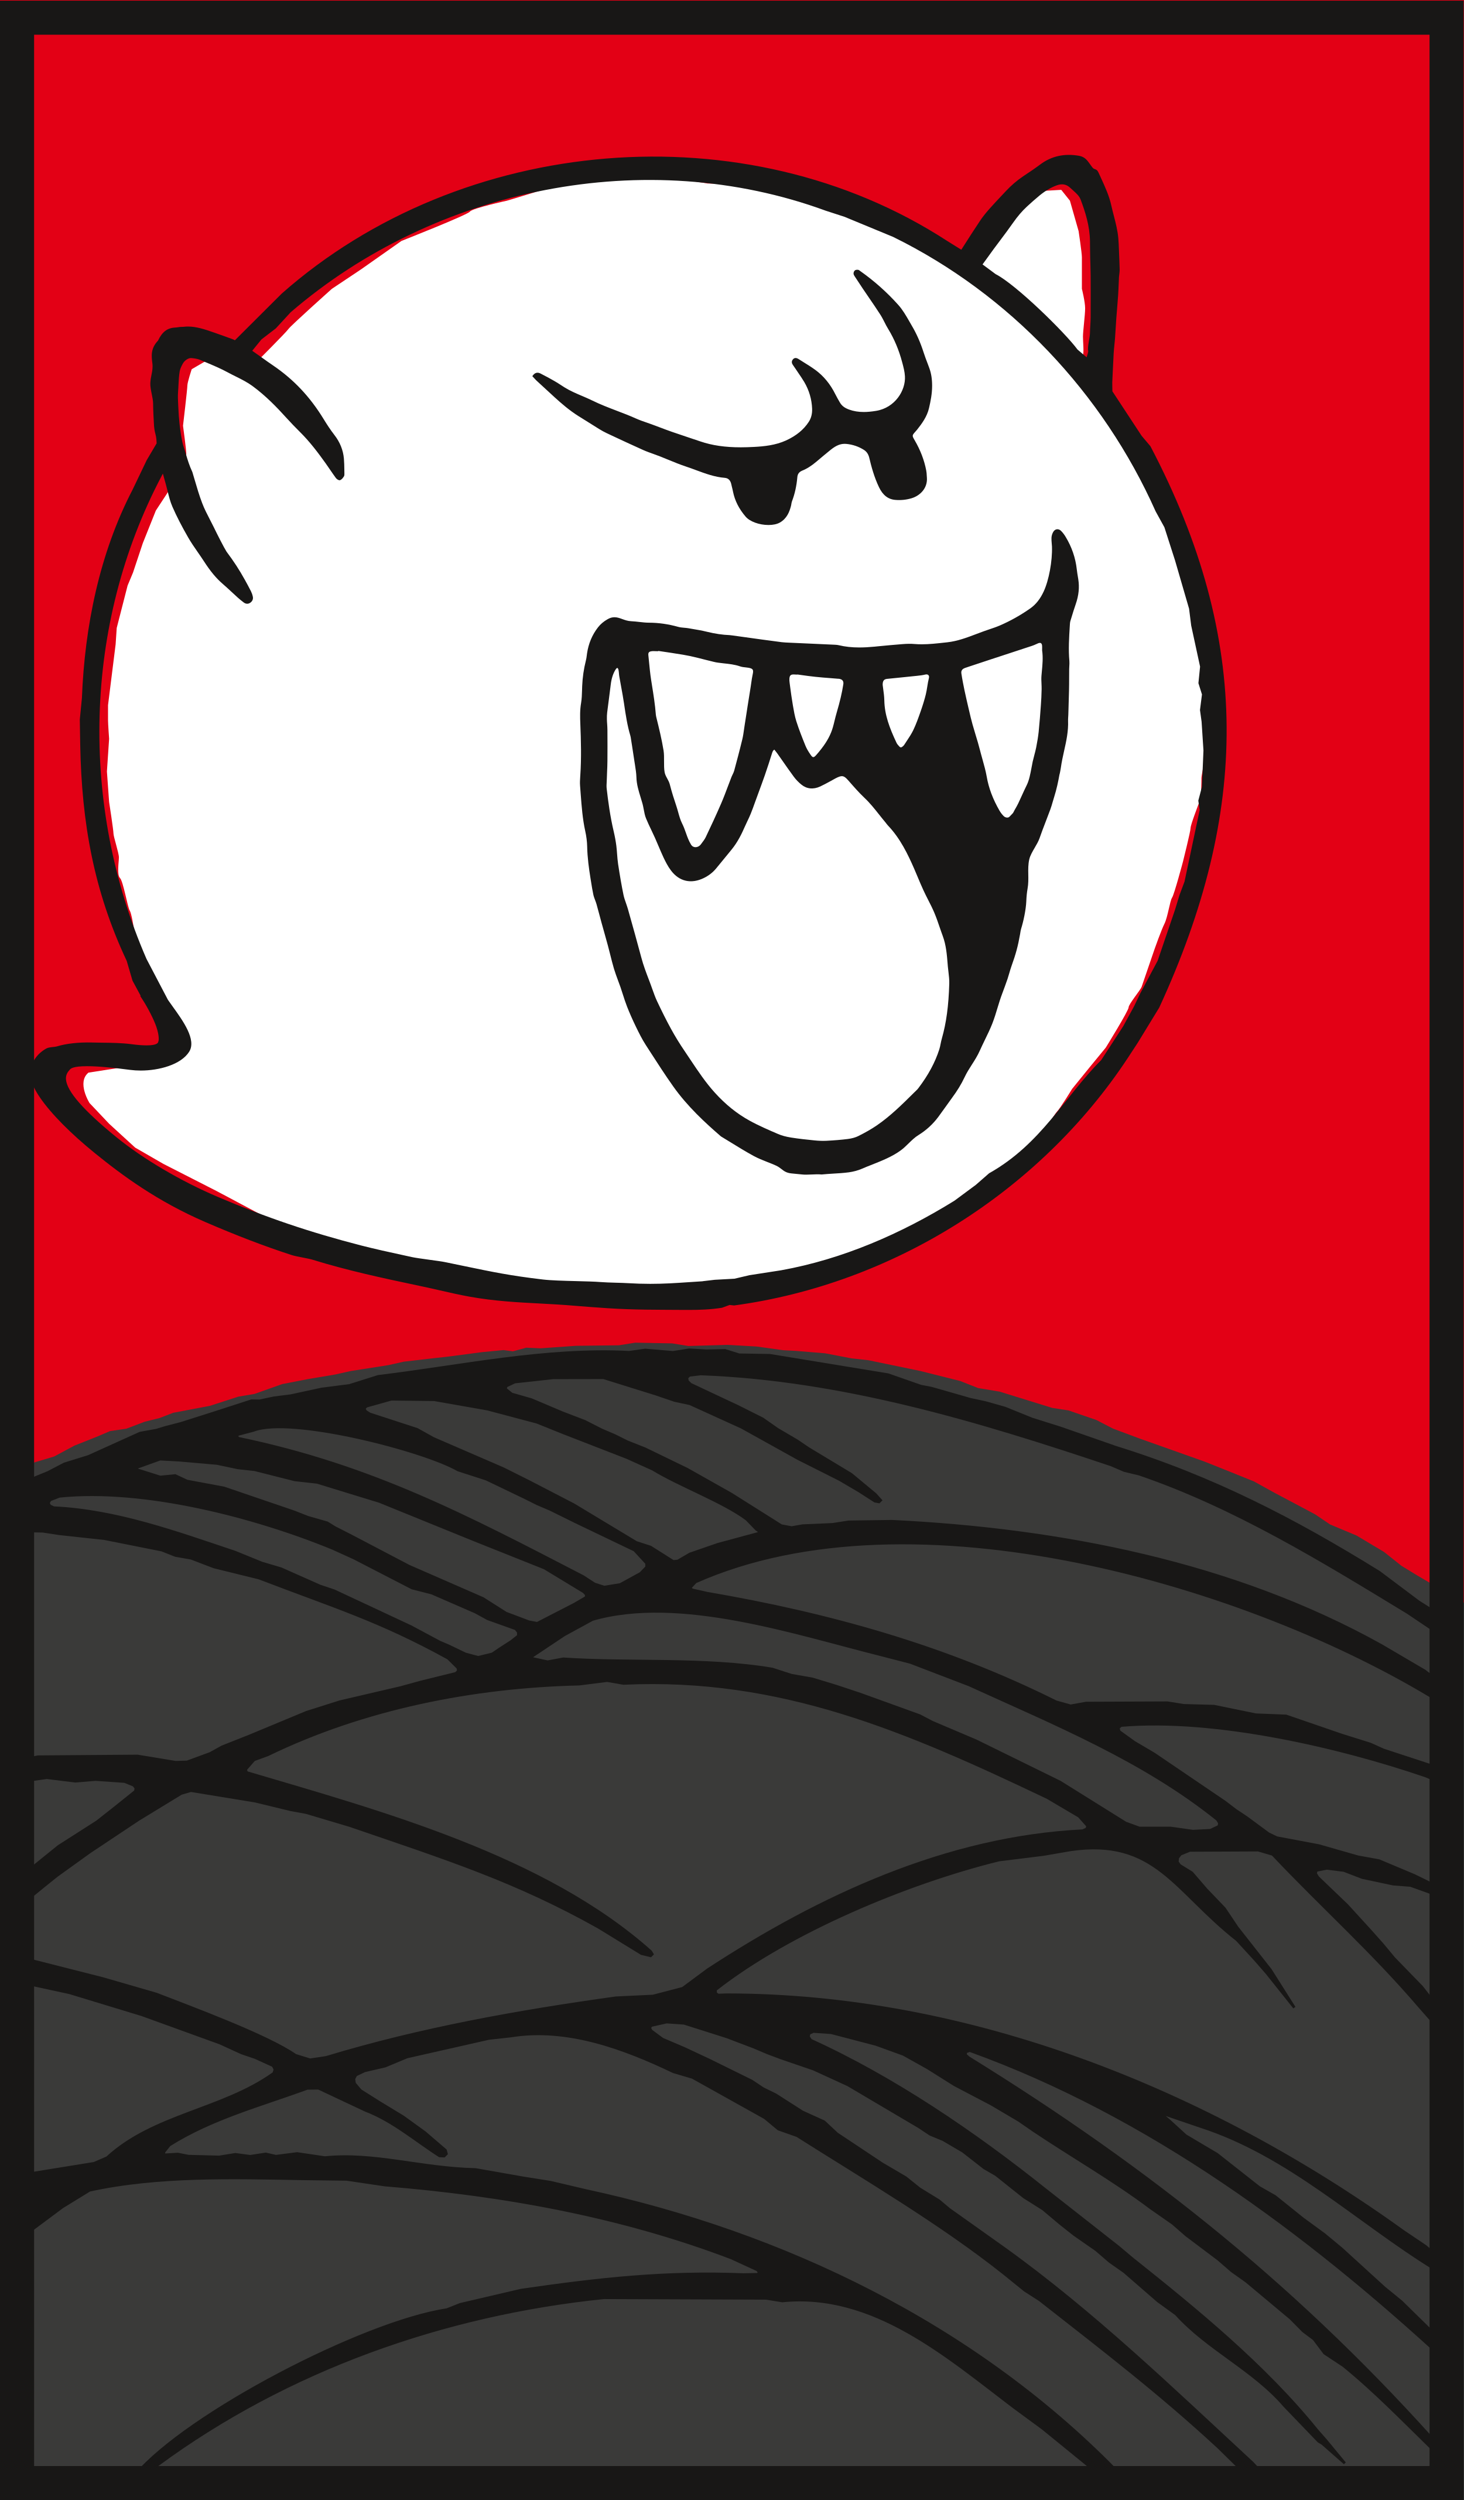 <svg xmlns="http://www.w3.org/2000/svg" width="91.865" height="156.841"><rect width="100%" height="100%" fill="#808080" stroke="none"/><path style="mix-blend-mode:multiply" d="m 37.121,171.212 h 67.294 V 287.237 H 37.121 Z" fill="#fff" transform="matrix(1.333 0 0 -1.333 -48.425 384.053)"/><g style="mix-blend-mode:multiply"><g style="mix-blend-mode:multiply"><path style="mix-blend-mode:multiply" d="m 0,0 c -0.076,-0.401 -0.143,-0.765 -0.143,-0.831 0,-0.153 -0.003,-0.87 -0.079,-1.075 -0.075,-0.205 -0.432,-1.126 -0.432,-1.278 0,-0.154 -0.359,-1.587 -0.359,-1.587 0,0 -0.409,-1.534 -0.511,-1.689 -0.103,-0.152 -0.205,-0.92 -0.359,-1.227 -0.153,-0.307 -0.46,-1.177 -0.46,-1.177 0,0 -0.563,-1.637 -0.614,-1.791 -0.051,-0.153 -0.614,-0.819 -0.614,-0.971 0,-0.155 -1.075,-1.894 -1.075,-1.894 l -0.715,-0.87 -0.871,-1.074 c 0,0 -0.562,-0.921 -0.716,-1.074 -0.047,-0.048 -0.233,-0.327 -0.466,-0.69 l -1.152,-1.152 -0.806,-0.668 -0.727,-0.452 -0.628,-0.55 -1.017,-0.752 -0.766,-0.412 -1.086,-0.682 -2.254,-0.988 -1.759,-0.6 -0.57,-0.314 -0.957,-0.222 -0.767,-0.348 -1.434,-0.102 -0.717,-0.168 -1.599,-0.163 c -7.541,-0.28 -14.478,1.035 -20.682,3.378 l -2.162,1.15 -2.507,1.279 -1.331,0.767 -1.228,1.125 -0.921,0.973 c 0,0 -0.614,0.972 -0.051,1.432 l 1.637,0.256 -0.025,0.051 c 0.405,-0.052 0.691,-0.102 0.691,-0.102 0,0 1.458,-0.102 2.276,0.742 0.354,0.364 0.017,0.717 -0.179,1.305 l -0.364,0.333 -0.28,0.604 -0.304,0.579 -0.811,1.548 -0.472,1.285 c -0.05,0.319 -0.151,0.911 -0.225,1.023 -0.102,0.154 -0.307,1.382 -0.46,1.534 -0.154,0.154 -0.051,0.768 -0.051,0.973 0,0.204 -0.256,0.972 -0.256,1.125 0,0.154 -0.205,1.484 -0.205,1.484 l -0.103,1.432 0.103,1.536 c 0,0 -0.051,0.716 -0.051,0.869 v 0.717 l 0.358,2.865 0.051,0.767 0.512,1.996 0.256,0.613 0.46,1.382 0.614,1.535 1.075,1.638 c 0,0 0.358,0.818 0.358,1.023 0,0.205 -0.154,1.33 -0.154,1.33 0,0 0.205,1.739 0.205,1.893 0,0.153 0.204,0.767 0.204,0.767 l 0.614,0.358 c 0,0 1.484,-0.05 1.638,-0.204 0.153,-0.154 0.716,0.102 0.716,0.102 0,0 1.483,1.484 1.586,1.637 0.102,0.154 2.047,1.893 2.047,1.893 l 1.381,0.921 1.893,1.331 c 0,0 3.121,1.228 3.223,1.381 0.103,0.154 1.74,0.512 1.74,0.512 0,0 0.927,0.277 1.87,0.569 l 0.333,0.064 1.503,0.265 0.854,0.03 0.746,0.137 2.059,0.015 1.321,-0.152 0.766,-0.118 0.86,-0.025 1.307,-0.167 2.789,-0.746 0.614,-0.271 0.888,-0.289 2.295,-0.948 1.335,-0.727 2.098,-1.325 c 0.804,1.613 1.223,2.359 2.512,3.33 l 1.074,0.818 0.87,0.051 0.409,-0.511 0.409,-1.433 c 0,0 0.154,-1.023 0.154,-1.228 v -1.484 c 0,0 0.153,-0.613 0.153,-0.92 0,-0.307 -0.102,-1.075 -0.102,-1.33 0,-0.257 0.051,-0.717 0,-0.87 -0.051,-0.154 0,-0.614 0,-0.614 0,0 0.559,-0.39 1.002,-0.656 -0.04,-0.592 -0.079,-1.135 -0.11,-1.587 l 0.378,-0.488 1.223,-2.019 0.574,-0.899 0.186,-0.697 0.226,-0.363 0.419,-0.762 0.5,-1.561 L -1.121,8.743 -0.659,7.142 -0.56,6.355 -0.138,4.41 -0.216,3.635 -0.049,3.104 -0.143,2.362 -0.07,1.822 0.019,0.457 Z m 16.814,-6.774 v 14.44 14.442 l 0.008,14.745 -0.156,0.432 -0.159,0.432 0.021,2.378 -0.09,0.205 -0.205,0.089 -2.368,-0.01 h -14.44 -14.441 -14.44 -14.44 l -14.74,0.005 -0.791,-0.093 -1.395,-0.078 -0.143,-0.153 -0.044,-0.25 0.02,-14.166 -0.029,-14.48 -0.064,-0.825 0.039,-0.727 -0.079,-0.629 0.059,-0.486 -0.019,-0.511 0.059,-0.638 0.039,-6.464 -0.114,-0.752 0.109,-0.717 -0.078,-0.49 0.078,-0.683 -0.034,-1.449 0.02,-0.625 0.014,-2.058 v -3.989 -1.531 -8.919 -14.737 l 0.058,-1.119 -0.043,-0.654 -0.021,-1.178 0.168,-0.723 0.103,-0.073 0.118,0.093 0.3,0.62 0.255,0.329 1.356,0.706 1.007,0.466 1.395,0.669 1.39,0.674 0.662,0.22 0.541,0.344 1.257,0.511 1.494,0.57 1.748,0.608 1.071,0.403 1.375,0.393 3.133,0.993 1.622,0.441 0.746,0.138 0.658,0.226 1.739,0.324 0.997,0.181 2.245,0.409 0.859,0.024 0.791,0.093 0.821,0.065 1.124,0.053 0.796,0.089 0.766,0.117 2.333,0.025 0.761,0.123 2.328,0.029 0.757,0.142 0.536,-0.024 0.628,0.014 2.638,0.005 2.082,-0.569 0.928,-0.251 1.1,-0.078 0.885,-0.294 1.002,-0.178 6.006,-1.655 1.101,-0.374 2.524,-1.011 1.475,-0.589 2.946,-1.18 2.967,-1.159 2.024,-0.923 0.549,-0.334 0.973,-0.501 0.535,-0.348 2.339,-1.199 0.702,-0.481 1.144,-0.624 3.026,-2.274 0.654,-0.526 1.036,-1.026 0.972,-0.816 h 0.114 l 0.059,0.172 v 7.388 l 0.057,1.119 0.094,0.791 -0.003,14.446 z" fill="#e30015" fill-rule="evenodd" transform="matrix(1.333 0 0 -1.333 75.58 47.698)"/></g><g style="mix-blend-mode:multiply"><path style="mix-blend-mode:multiply" d="m 0,0 -0.762,-0.123 -2.039,-0.025 -1.65,-0.117 -0.677,0.029 -0.629,-0.172 -0.442,0.06 -1.017,-0.098 -1.562,-0.206 -0.796,-0.089 -1.321,-0.153 -0.722,-0.162 -1.783,-0.28 -0.722,-0.162 -1.262,-0.212 -1.234,-0.239 -1.305,-0.463 -0.756,-0.127 -1.337,-0.432 -1.734,-0.329 -0.638,-0.246 -0.708,-0.176 -0.854,-0.325 -0.771,-0.114 -0.619,-0.264 -1.056,-0.419 -0.959,-0.514 -0.908,-0.271 -1.846,-0.805 -1.272,-0.79 -0.904,-0.571 -0.973,-1.385 -0.805,-0.668 -0.098,-0.197 -0.02,-6.169 v -14.44 -14.44 l 0.02,-14.716 0.145,-0.148 0.866,-0.02 0.747,-0.137 1.168,-0.009 h 14.441 14.44 14.441 14.44 14.441 l 1.778,-0.01 0.206,0.088 0.088,0.204 v 0.126 l -0.01,1.36 v 14.441 14.439 l 0.005,14.74 -0.097,0.197 -0.418,0.172 -0.432,0.432 -0.537,0.07 -1.462,0.898 -0.861,0.614 -0.568,0.315 -1.857,1.09 -0.732,0.447 -0.821,0.653 -1.291,0.771 -0.624,0.261 -0.624,0.261 -0.703,0.476 -1.925,1.021 -0.948,0.525 -0.839,0.339 -1.474,0.59 -1.738,0.618 -1.307,0.463 -1.288,0.48 -0.776,0.403 -1.316,0.452 -0.766,0.118 -2.475,0.766 -1.012,0.167 -0.846,0.334 -1.885,0.473 -2.441,0.505 -0.796,0.088 L 8.938,-0.5 7.567,-0.387 6.962,-0.354 5.72,-0.181 4.347,-0.103 2.505,-0.157 1.743,-0.033 Z" fill="#3a3a39" transform="matrix(1.333 0 0 -1.333 39.858 84.23)"/></g></g><path style="mix-blend-mode:multiply" d="M 0,0 -1.31,0.111 -2.065,0.004 c -3.96,0.202 -7.897,-0.659 -11.823,-1.135 l -1.356,-0.427 -1.312,-0.169 -1.448,-0.313 -0.791,-0.1 -0.665,-0.141 -0.388,0.005 -1.778,-0.576 -1.563,-0.496 -0.705,-0.182 -0.444,-0.135 -0.766,-0.138 -2.429,-1.098 -1.136,-0.352 -0.77,-0.401 -1.429,-0.585 v -2.28 l 1.206,-0.023 0.77,-0.118 2.121,-0.23 2.691,-0.536 0.645,-0.255 0.74,-0.13 1.073,-0.41 2.12,-0.522 c 3.536,-1.357 5.638,-1.977 8.886,-3.766 l 0.432,-0.427 0.019,-0.095 -0.082,-0.08 -1.656,-0.409 -0.921,-0.254 -2.872,-0.669 -1.573,-0.498 -2.705,-1.124 -1.275,-0.505 -0.56,-0.31 -1.076,-0.395 -0.524,-0.015 -1.789,0.295 -4.703,-0.035 -0.967,-0.202 v -1.105 l 1.393,0.197 1.336,-0.166 0.958,0.079 1.356,-0.094 0.406,-0.166 0.074,-0.097 -0.017,-0.098 -0.969,-0.777 -0.82,-0.645 -1.803,-1.153 -1.634,-1.32 -0.28,-0.267 v -1.436 l 1.249,1.017 0.651,0.524 1.54,1.108 2.298,1.53 2.006,1.224 0.436,0.127 3.012,-0.493 1.664,-0.403 0.739,-0.136 2.041,-0.608 c 4.568,-1.567 7.786,-2.585 11.703,-4.783 l 2.023,-1.242 0.474,-0.115 0.137,0.138 -0.104,0.172 c -5.027,4.487 -12.715,6.572 -19.025,8.438 l -0.025,0.074 0.365,0.418 0.643,0.235 c 4.505,2.186 9.637,3.202 14.629,3.318 l 1.311,0.165 0.768,-0.132 c 7.414,0.351 13.346,-2.228 19.935,-5.369 l 1.475,-0.87 0.376,-0.423 -0.023,-0.074 -0.155,-0.072 C 12.869,-22.83 6.882,-25.614 1.609,-29.061 l -1.175,-0.871 -1.38,-0.36 -1.749,-0.083 c -4.597,-0.639 -9.193,-1.459 -13.641,-2.806 l -0.743,-0.111 -0.664,0.206 c -1.335,0.929 -4.921,2.249 -6.558,2.885 l -2.517,0.728 -3.296,0.837 -0.754,0.122 v -1.216 l 2.461,-0.534 3.386,-1.03 3.673,-1.33 1.018,-0.465 0.653,-0.223 0.811,-0.37 0.066,-0.133 -0.043,-0.133 c -2.388,-1.707 -5.627,-1.933 -7.827,-3.961 l -0.595,-0.257 -3.603,-0.582 v -1.166 l 0.531,0.026 0.22,-0.028 0.035,-0.036 -0.505,-0.538 -0.281,-0.247 v -1.203 l 2.161,1.609 1.269,0.779 c 3.235,0.702 6.731,0.59 10.04,0.533 l 2.03,-0.025 1.8,-0.266 c 5.55,-0.451 11.065,-1.437 16.293,-3.427 l 1.221,-0.562 0.042,-0.067 -0.024,-0.021 -0.639,-0.014 c -3.702,0.145 -6.767,-0.194 -10.486,-0.733 l -2.872,-0.671 -0.624,-0.248 c -3.935,-0.588 -12.268,-4.923 -14.695,-7.804 l -0.032,-0.25 0.153,-0.153 0.222,0.051 0.789,0.739 c 6.097,4.489 13.459,7.084 20.973,7.855 l 7.623,-0.028 0.77,-0.124 c 4.26,0.434 7.691,-2.579 10.875,-4.992 l 1.356,-0.997 3.075,-2.506 h 1.186 l -0.001,0.002 -0.788,0.681 c -6.718,6.828 -15.641,11.126 -24.932,13.131 l -1.674,0.393 -1.271,0.201 -2.258,0.398 c -2.568,0.058 -4.764,0.797 -7.1,0.56 l -1.297,0.192 -0.008,0.002 -0.996,-0.129 -0.47,0.107 -0.012,0.002 -0.729,-0.113 -0.694,0.092 -0.009,0.001 -0.764,-0.123 -1.438,0.037 -0.499,0.099 -0.598,-0.035 -0.005,0.045 0.241,0.304 c 1.99,1.252 4.277,1.854 6.46,2.654 l 0.506,0.005 2.201,-1.035 c 1.294,-0.494 2.35,-1.423 3.491,-2.149 l 0.26,-0.01 0.152,0.153 -0.059,0.218 -0.991,0.851 -1.03,0.744 -1.1,0.668 -0.895,0.564 -0.263,0.313 -0.025,0.175 0.075,0.146 0.382,0.183 0.967,0.224 1.031,0.43 3.839,0.868 1.059,0.118 c 2.622,0.421 5.284,-0.572 7.606,-1.683 l 0.897,-0.265 3.394,-1.894 0.643,-0.535 0.88,-0.31 c 3.193,-2.022 6.775,-4.127 9.726,-6.474 l 0.982,-0.795 0.709,-0.456 c 2.987,-2.344 5.614,-4.35 8.398,-6.924 l 1.635,-1.605 0.025,-0.026 h 0.923 l -0.012,0.035 -0.88,0.943 c -3.775,3.492 -7.508,7.099 -11.702,10.11 l -2.58,1.833 -0.488,0.409 -0.907,0.556 -0.66,0.529 -1.112,0.652 -2.116,1.408 -0.609,0.57 -1.025,0.464 -1.263,0.808 -0.587,0.287 -0.537,0.358 -1.975,0.973 -1.206,0.565 -1.02,0.435 -0.513,0.38 -0.047,0.093 0.037,0.057 0.693,0.155 0.807,-0.056 2.011,-0.638 1.278,-0.486 0.623,-0.265 0.644,-0.241 1.532,-0.525 1.61,-0.738 3.332,-1.968 0.542,-0.359 0.616,-0.256 0.921,-0.541 0.999,-0.78 0.553,-0.32 1.318,-1.05 0.897,-0.565 0.801,-0.674 0.661,-0.523 1.037,-0.722 0.639,-0.55 0.687,-0.483 1.581,-1.373 0.847,-0.613 c 1.51,-1.667 3.636,-2.608 5.107,-4.32 l 1.607,-1.671 0.18,-0.107 1.05,-0.923 0.088,0.086 -0.894,1.081 -0.423,0.482 c -2.462,3.044 -5.67,5.664 -8.719,8.092 l -0.64,0.539 -3.467,2.721 c -3.34,2.667 -7.138,5.25 -11.006,7.007 l -0.083,0.129 0.022,0.097 0.157,0.069 0.82,-0.056 2.097,-0.548 1.288,-0.467 1.131,-0.632 1.271,-0.799 1.737,-0.911 1.292,-0.763 0.699,-0.483 c 1.779,-1.193 3.794,-2.347 5.5,-3.634 l 1.036,-0.723 0.633,-0.552 1.511,-1.138 0.636,-0.55 0.684,-0.486 2.083,-1.741 0.592,-0.6 0.499,-0.373 0.5,-0.666 0.897,-0.593 c 1.471,-1.197 2.752,-2.524 4.102,-3.838 l 0.266,-0.357 0.237,-0.118 0.217,0.065 0.05,0.216 c -6.768,7.65 -13.845,13.314 -22.45,18.633 l -0.115,0.105 0.009,0.064 0.128,0.045 c 8.416,-3.041 15.773,-8.499 22.295,-14.504 l 0.162,-0.123 v 0.845 l -0.607,0.613 -1.492,1.463 -0.809,0.661 -2.006,1.829 -0.808,0.67 -1.02,0.746 -1.314,1.055 -0.744,0.423 -1.985,1.562 -1.469,0.871 -0.783,0.714 -0.193,0.162 1.629,-0.556 c 4.159,-1.348 7.313,-4.423 10.971,-6.685 l 0.63,-0.5 v 0.849 l -0.97,0.811 -1.051,0.708 c -9.22,6.639 -20.455,11.14 -31.884,11.14 l -0.38,-0.014 -0.076,0.06 v 0.099 c 3.435,2.69 8.946,5.001 13.29,6.073 l 2.101,0.26 1.249,0.216 c 3.973,0.584 4.847,-1.897 7.805,-4.22 l 0.845,-0.92 0.563,-0.647 1.284,-1.611 0.1,0.071 -1.125,1.777 -1.569,1.997 -0.597,0.892 -0.863,0.901 -0.682,0.791 -0.568,0.35 -0.094,0.132 0.017,0.156 0.111,0.14 0.406,0.166 3.197,0.014 0.662,-0.194 c 2.363,-2.5 4.685,-4.557 6.929,-7.186 l 1.106,-1.253 0.194,-0.211 v 1.067 l -1.132,1.443 -1.303,1.342 -0.537,0.646 -0.554,0.623 -1.129,1.236 -1.361,1.304 -0.095,0.152 0.016,0.083 0.447,0.089 0.791,-0.099 0.86,-0.331 1.465,-0.311 0.813,-0.063 1.719,-0.616 v 0.469 l -1.505,0.736 -1.673,0.702 -0.992,0.18 -1.838,0.526 -1.976,0.372 -0.38,0.183 -1.02,0.753 -0.526,0.351 -0.505,0.385 -3.339,2.266 -0.922,0.543 -0.69,0.497 -0.029,0.106 0.082,0.074 c 4.409,0.378 10.314,-1.004 14.309,-2.376 l 1.004,-0.425 v 0.773 l -0.529,0.2 -2.434,0.798 -0.616,0.278 -1.344,0.421 -2.633,0.905 -1.427,0.056 -1.965,0.403 -1.426,0.039 -0.772,0.123 -3.837,-0.015 -0.723,-0.13 -0.67,0.189 c -5.25,2.615 -10.685,4.122 -16.422,5.108 l -0.704,0.157 -0.032,0.042 0.206,0.221 c 10.166,4.515 26.032,-0.126 34.904,-5.601 l 0.424,-0.278 v 1.015 L 35.42,-15 l -2.043,1.198 c -6.989,3.895 -15.152,5.469 -23.068,5.854 L 8.266,-7.977 7.507,-8.095 6.094,-8.156 l -0.506,-0.09 -0.466,0.088 -2.347,1.48 -2.075,1.17 -1.988,0.964 -0.84,0.333 -0.593,0.295 -0.616,0.263 -0.787,0.401 -1.063,0.407 -1.456,0.617 -0.917,0.262 -0.258,0.207 0.021,0.067 0.368,0.174 1.795,0.196 2.354,0.004 2.459,-0.767 0.887,-0.302 0.713,-0.152 2.428,-1.104 2.654,-1.475 1.956,-0.984 0.926,-0.544 0.742,-0.478 0.237,-0.042 0.142,0.141 -0.291,0.326 -1.148,0.952 -2.019,1.217 -0.53,0.36 -0.925,0.543 -0.701,0.491 -1.178,0.59 -2.21,1.038 -0.123,0.125 -0.019,0.102 0.079,0.081 0.512,0.06 C 7.948,-1.388 14.349,-3.316 20.6,-5.414 l 0.629,-0.269 0.703,-0.169 c 4.499,-1.54 8.58,-4.05 12.626,-6.512 l 1.062,-0.714 0.807,-0.448 v 0.961 l -1.286,0.812 -1.859,1.395 c -4.018,2.49 -7.85,4.47 -12.403,5.884 l -2.624,0.914 -1.341,0.422 -1.264,0.512 -0.922,0.261 -0.723,0.156 -1.822,0.522 -0.503,0.096 -1.537,0.538 -5.58,0.915 L 3.124,-0.114 2.475,0.089 2.464,0.093 1.57,0.074 0.761,0.121 Z m -1.033,-9.166 -0.67,0.217 -2.945,1.775 -2.136,1.106 -1.182,0.59 -3.286,1.422 -0.768,0.428 -2.226,0.725 -0.173,0.109 -0.043,0.079 0.064,0.064 1.145,0.321 2.009,-0.023 2.501,-0.44 2.321,-0.616 1.262,-0.507 2.969,-1.153 1.214,-0.548 c 1.258,-0.77 3.293,-1.518 4.406,-2.346 L 3.889,-8.438 4.004,-8.52 2.092,-9.037 0.77,-9.494 0.212,-9.82 0.03,-9.838 Z m -2.633,-1.739 -0.534,0.347 c -5.516,2.856 -9.964,5.204 -16.221,6.509 l -0.044,0.043 0.031,0.027 0.702,0.185 c 1.735,0.675 7.951,-0.917 9.595,-1.862 l 1.329,-0.43 1.79,-0.859 0.594,-0.297 0.616,-0.263 1.184,-0.584 2.779,-1.332 0.542,-0.589 0.003,-0.132 -0.26,-0.269 -0.941,-0.516 -0.731,-0.118 z m -21.514,5.371 v 0.009 l 1.047,0.376 0.885,-0.048 1.781,-0.156 0.979,-0.207 0.787,-0.086 1.89,-0.478 1.049,-0.116 2.927,-0.898 4.401,-1.788 3.36,-1.341 1.84,-1.116 0.091,-0.098 -0.003,-0.073 -0.528,-0.306 -1.726,-0.889 -0.362,0.068 -1.069,0.402 -1.088,0.691 -3.484,1.521 -2.707,1.419 -0.776,0.396 -0.364,0.225 -0.928,0.266 -0.637,0.251 -3.304,1.127 -1.736,0.324 -0.553,0.258 -0.015,0.006 -0.706,-0.07 z m 15.432,-8.663 -0.789,0.379 -0.421,0.18 -1.35,0.723 -3.621,1.692 -0.657,0.219 -1.845,0.819 -0.903,0.267 -1.261,0.513 c -2.786,0.933 -5.582,1.953 -8.54,2.095 l -0.157,0.074 -0.04,0.082 0.053,0.098 0.412,0.159 c 3.995,0.407 9.21,-0.962 12.824,-2.446 l 1.01,-0.459 2.733,-1.41 0.93,-0.238 2.047,-0.891 0.58,-0.318 1.304,-0.466 0.099,-0.122 v -0.126 l -0.301,-0.238 -0.542,-0.35 -0.344,-0.234 -0.643,-0.157 z m 3.17,-0.215 -0.005,0.004 1.494,0.996 1.322,0.721 c 4.078,1.174 9.534,-0.664 13.526,-1.66 l 1.398,-0.361 2.767,-1.06 c 4.021,-1.836 8.176,-3.525 11.654,-6.317 l 0.085,-0.136 -0.02,-0.099 -0.358,-0.168 -0.806,-0.041 -1.051,0.149 h -1.463 l -0.626,0.227 -3.089,1.928 -3.958,1.943 -2.063,0.876 -0.587,0.308 -2.816,1.017 -1.107,0.368 -1.137,0.346 -0.994,0.176 -0.899,0.291 c -3.191,0.535 -6.724,0.27 -9.836,0.481 l -0.011,0.002 -0.741,-0.138 z" fill="#181716" transform="matrix(1.333 0 0 -1.333 42.227 84.755)"/><g style="mix-blend-mode:multiply"><path style="mix-blend-mode:multiply" d="M 0,0 C 0.001,-0.305 0.001,-0.61 -0.002,-0.916 -0.003,-1.012 -0.01,-1.141 -0.017,-1.27 -0.025,-1.396 -0.032,-1.52 -0.033,-1.614 -0.035,-1.746 -0.057,-1.864 -0.079,-1.989 -0.102,-2.118 -0.127,-2.252 -0.127,-2.402 v -0.061 h 0.016 C -0.12,-2.566 -0.154,-2.672 -0.192,-2.78 l -0.429,0.364 c -0.578,0.789 -2.905,3.069 -3.852,3.548 L -5.091,1.59 c 0.071,0.096 0.141,0.194 0.211,0.29 0.104,0.145 0.208,0.29 0.314,0.434 0.108,0.146 0.217,0.292 0.327,0.437 0.194,0.259 0.395,0.527 0.583,0.796 0.217,0.309 0.431,0.559 0.654,0.764 0.174,0.16 0.378,0.344 0.588,0.517 0.272,0.222 0.536,0.38 0.805,0.479 0.261,0.099 0.473,0.058 0.66,-0.125 0.044,-0.041 0.089,-0.083 0.134,-0.122 0.142,-0.128 0.277,-0.249 0.342,-0.42 0.221,-0.588 0.428,-1.232 0.44,-1.957 L -0.031,2.442 C -0.029,2.268 -0.028,2.086 -0.023,1.927 -0.013,1.633 -0.006,1.339 -0.002,1.045 0.001,0.842 0.001,0.639 0,0.436 Z m -48.062,-36.311 c 0.047,0.055 0.145,0.168 0.819,0.168 0.478,0 1.162,-0.058 2.031,-0.174 0.157,-0.02 0.325,-0.031 0.497,-0.031 0.855,0 1.892,0.274 2.278,0.887 0.353,0.561 -0.296,1.459 -0.769,2.115 -0.089,0.123 -0.17,0.235 -0.231,0.325 l -1.009,1.925 c -3.145,7.22 -2.98,15.721 0.703,22.713 l 0.067,0.128 c 0.027,-0.099 0.054,-0.198 0.082,-0.296 l 0.061,-0.218 c 0.029,-0.105 0.056,-0.212 0.082,-0.319 0.06,-0.242 0.122,-0.492 0.223,-0.723 0.196,-0.449 0.44,-0.924 0.746,-1.455 0.138,-0.239 0.297,-0.469 0.451,-0.69 0.098,-0.141 0.195,-0.281 0.288,-0.425 0.305,-0.472 0.578,-0.801 0.887,-1.066 0.143,-0.123 0.285,-0.255 0.422,-0.382 0.091,-0.085 0.181,-0.169 0.274,-0.252 0.085,-0.078 0.181,-0.156 0.292,-0.239 0.052,-0.04 0.107,-0.059 0.162,-0.059 0.051,0 0.101,0.017 0.147,0.05 0.099,0.069 0.142,0.174 0.117,0.285 -0.02,0.093 -0.05,0.177 -0.088,0.254 -0.098,0.194 -0.201,0.382 -0.288,0.539 -0.263,0.474 -0.514,0.859 -0.863,1.326 -0.128,0.205 -0.435,0.809 -0.601,1.153 -0.06,0.121 -0.122,0.24 -0.183,0.36 -0.128,0.247 -0.261,0.504 -0.36,0.766 -0.14,0.363 -0.25,0.744 -0.359,1.114 -0.032,0.113 -0.065,0.226 -0.103,0.348 -0.146,0.317 -0.219,0.559 -0.302,0.838 -0.033,0.108 -0.066,0.222 -0.107,0.343 -0.099,0.308 -0.156,0.745 -0.196,1.092 -0.028,0.25 -0.044,0.499 -0.058,0.798 l -0.005,0.101 c -0.01,0.197 -0.021,0.4 -0.006,0.596 0.01,0.121 0.014,0.232 0.02,0.341 0.01,0.211 0.02,0.41 0.058,0.641 0.023,0.129 0.093,0.261 0.156,0.373 0.072,0.124 0.25,0.26 0.398,0.243 0.137,-0.014 0.281,-0.033 0.402,-0.084 l 0.22,-0.092 c 0.373,-0.156 0.758,-0.316 1.115,-0.512 0.122,-0.067 0.247,-0.129 0.372,-0.19 0.267,-0.134 0.519,-0.26 0.755,-0.432 0.634,-0.464 1.167,-1.019 1.603,-1.502 0.197,-0.217 0.432,-0.462 0.645,-0.672 0.458,-0.453 0.847,-0.971 1.199,-1.463 0.073,-0.105 0.146,-0.21 0.218,-0.315 0.087,-0.127 0.174,-0.254 0.265,-0.378 0.032,-0.045 0.113,-0.109 0.176,-0.109 l 0.024,0.002 0.012,0.006 c 0.071,0.032 0.121,0.1 0.166,0.167 0.03,0.044 0.028,0.101 0.026,0.15 -10e-4,0.06 -0.002,0.118 -0.003,0.177 -0.002,0.168 -0.005,0.342 -0.02,0.514 -0.035,0.403 -0.186,0.776 -0.445,1.11 -0.2,0.258 -0.374,0.531 -0.502,0.74 -0.653,1.068 -1.415,1.875 -2.398,2.543 -0.177,0.12 -0.356,0.247 -0.534,0.376 -0.144,0.103 -0.29,0.205 -0.437,0.308 l 0.434,0.533 0.678,0.521 0.698,0.758 c 6.817,5.867 16.735,7.879 25.189,4.779 L -11.587,3.83 -9.301,2.885 C -3.812,0.19 0.583,-4.479 3.058,-10.034 l 0.412,-0.748 0.501,-1.56 0.66,-2.27 0.1,-0.794 0.418,-1.932 -0.078,-0.78 0.167,-0.529 -0.092,-0.724 -0.001,-0.011 0.075,-0.545 0.088,-1.357 L 5.237,-22.999 5.07,-23.629 5.066,-23.644 5.13,-24.089 4.418,-27.452 4.177,-28.1 3.972,-28.775 3.152,-31.18 2.33,-32.721 2.046,-33.316 1.53,-34.263 0.496,-35.854 c -1.726,-1.721 -2.804,-3.938 -5.278,-5.328 l -0.624,-0.545 -1.007,-0.746 c -2.498,-1.547 -5.261,-2.754 -8.162,-3.275 l -1.49,-0.231 -0.703,-0.165 -0.932,-0.051 -0.526,-0.062 c 0,0 -0.015,-0.002 -0.023,-0.003 -0.013,-0.002 -0.026,-0.005 -0.023,-0.005 -0.233,-0.014 -0.457,-0.029 -0.674,-0.044 -0.59,-0.04 -1.145,-0.077 -1.787,-0.077 -0.349,0 -0.697,0.011 -1.064,0.033 -0.142,0.009 -0.339,0.015 -0.544,0.02 -0.268,0.008 -0.545,0.016 -0.734,0.032 -0.269,0.022 -0.692,0.032 -1.139,0.044 -0.594,0.015 -1.207,0.032 -1.569,0.075 -1.525,0.179 -2.353,0.351 -3.724,0.636 -0.269,0.056 -0.557,0.116 -0.875,0.181 -0.153,0.032 -0.441,0.071 -0.744,0.112 -0.325,0.045 -0.66,0.091 -0.823,0.126 l -0.433,0.095 c -0.66,0.143 -1.283,0.279 -1.953,0.45 -2.425,0.625 -4.441,1.307 -6.741,2.282 -1.736,0.736 -3.526,1.79 -4.79,2.819 -1.551,1.264 -2.326,2.153 -2.371,2.716 -0.016,0.212 0.079,0.347 0.175,0.454 m 1.19,-3.928 c 1.292,-1.048 2.92,-2.253 5.186,-3.235 1.447,-0.626 2.817,-1.151 4.076,-1.558 0.12,-0.039 0.32,-0.077 0.513,-0.115 0.177,-0.034 0.36,-0.07 0.467,-0.103 1.674,-0.517 3.296,-0.862 5.013,-1.226 l 0.179,-0.038 c 0.261,-0.055 0.524,-0.115 0.79,-0.176 0.473,-0.108 0.961,-0.219 1.43,-0.303 1.173,-0.208 2.239,-0.263 3.269,-0.317 0.545,-0.029 1.108,-0.059 1.683,-0.109 0.38,-0.034 1.027,-0.079 1.504,-0.112 1.291,-0.085 2.458,-0.072 3.344,-0.08 0.165,-0.001 0.322,-0.002 0.475,-0.002 0.556,0 1.037,0.016 1.588,0.102 l 0.358,0.131 0.211,-0.023 c 7.462,1.007 14.391,5.367 18.532,11.646 l 0.467,0.713 1.014,1.659 c 4.217,9.15 4.38,17.289 -0.415,26.419 l -0.413,0.488 -1.377,2.096 c 0,0.058 -0.001,0.114 -0.003,0.175 -0.003,0.108 -0.005,0.197 -0.003,0.241 0.008,0.168 0.015,0.336 0.023,0.505 0.013,0.289 0.026,0.578 0.043,0.867 0.007,0.123 0.02,0.248 0.032,0.372 0.011,0.104 0.022,0.206 0.03,0.31 0.011,0.153 0.02,0.306 0.03,0.458 0.009,0.166 0.019,0.334 0.032,0.501 0.012,0.166 0.026,0.331 0.04,0.496 0.015,0.194 0.031,0.387 0.045,0.58 0.012,0.171 0.018,0.339 0.025,0.509 0.006,0.125 0.01,0.247 0.017,0.371 C 1.336,1.049 1.341,1.094 1.348,1.14 1.356,1.21 1.366,1.283 1.364,1.356 1.356,1.668 1.342,1.98 1.329,2.293 L 1.318,2.55 C 1.314,2.641 1.308,2.734 1.3,2.826 1.269,3.181 1.18,3.528 1.094,3.862 1.052,4.023 1.01,4.185 0.974,4.348 0.874,4.811 0.676,5.242 0.484,5.659 0.445,5.744 0.406,5.827 0.368,5.912 0.317,6.025 0.263,6.051 0.197,6.074 0.158,6.088 0.125,6.099 0.078,6.158 0.035,6.211 -0.002,6.263 -0.036,6.313 -0.161,6.488 -0.278,6.653 -0.541,6.7 -1.235,6.824 -1.848,6.688 -2.375,6.294 -2.615,6.113 -2.87,5.942 -3.118,5.778 L -3.18,5.736 C -3.469,5.541 -3.744,5.307 -3.994,5.038 L -4.209,4.809 C -4.394,4.612 -4.586,4.409 -4.769,4.202 -4.954,3.993 -5.094,3.814 -5.21,3.64 -5.48,3.238 -5.744,2.823 -6.001,2.422 l -0.09,-0.141 -0.658,0.41 c -9.495,6.174 -22.872,5.003 -31.334,-2.476 l -2.202,-2.195 c -0.03,0.014 -0.061,0.034 -0.091,0.044 -0.272,0.102 -0.546,0.198 -0.821,0.295 l -0.104,0.036 c -0.406,0.143 -0.804,0.271 -1.19,0.271 -0.073,0 -0.145,-0.004 -0.206,-0.013 -0.147,0 -0.206,-0.009 -0.269,-0.02 -0.04,-0.005 -0.08,-0.012 -0.149,-0.016 -0.359,-0.022 -0.596,-0.205 -0.79,-0.614 -0.353,-0.369 -0.309,-0.724 -0.265,-1.066 0.025,-0.207 -0.006,-0.366 -0.04,-0.534 -0.024,-0.121 -0.049,-0.247 -0.057,-0.4 -0.007,-0.147 0.031,-0.336 0.068,-0.518 0.031,-0.158 0.061,-0.306 0.063,-0.422 0.003,-0.34 0.025,-0.756 0.042,-1.038 0.009,-0.144 0.031,-0.284 0.068,-0.417 0.044,-0.159 0.051,-0.297 0.056,-0.439 l -0.464,-0.786 -0.667,-1.392 c -1.56,-3.002 -2.255,-6.446 -2.386,-9.809 l -0.099,-1.011 0.02,-1.214 c 0.07,-3.645 0.637,-6.85 2.188,-10.144 l 0.272,-0.929 0.388,-0.72 -0.028,0.002 0.09,-0.138 c 0.266,-0.406 0.556,-0.973 0.674,-1.32 0.147,-0.436 0.106,-0.639 0.106,-0.639 h 0.004 c -0.012,-0.019 -0.016,-0.038 -0.019,-0.056 -0.008,-0.044 -0.031,-0.176 -0.554,-0.176 -0.196,0 -0.441,0.019 -0.728,0.058 -0.443,0.058 -0.93,0.064 -1.402,0.069 -0.155,0.003 -0.305,0.004 -0.449,0.008 -0.614,0.015 -1.198,-0.048 -1.638,-0.183 -0.052,-0.016 -0.121,-0.022 -0.194,-0.03 -0.111,-0.012 -0.227,-0.024 -0.312,-0.072 -0.289,-0.163 -0.506,-0.392 -0.643,-0.683 -0.22,-0.463 -0.11,-0.955 0.364,-1.642 0.522,-0.755 1.436,-1.678 2.575,-2.601" fill="#181716" transform="matrix(1.333 0 0 -1.333 68.44 18.707)"/><path style="mix-blend-mode:multiply" d="M 0,0 C -0.02,-0.123 -0.04,-0.251 -0.07,-0.373 -0.13,-0.614 -0.207,-0.869 -0.314,-1.174 -0.418,-1.47 -0.526,-1.777 -0.663,-2.06 -0.749,-2.235 -0.859,-2.402 -0.968,-2.565 -1.009,-2.627 -1.051,-2.691 -1.091,-2.753 -1.107,-2.778 -1.135,-2.801 -1.163,-2.825 l -0.013,-0.01 c -0.028,-0.025 -0.078,-0.052 -0.13,10e-4 -0.055,0.058 -0.11,0.117 -0.141,0.181 -0.335,0.709 -0.562,1.318 -0.576,1.995 -0.004,0.185 -0.029,0.372 -0.052,0.536 -0.01,0.072 -0.02,0.14 -0.026,0.2 -0.003,0.227 0.098,0.269 0.209,0.281 0.214,0.022 0.429,0.044 0.643,0.065 0.254,0.025 0.508,0.051 0.761,0.078 0.135,0.014 0.268,0.029 0.396,0.061 0.017,0.004 0.033,0.007 0.05,0.007 0.044,0 0.079,-0.015 0.101,-0.043 C 0.083,0.495 0.089,0.451 0.076,0.398 0.042,0.266 0.021,0.131 0,0 m -4.265,-1.229 c -0.036,-0.123 -0.068,-0.248 -0.098,-0.373 -0.025,-0.104 -0.05,-0.208 -0.08,-0.311 -0.095,-0.339 -0.272,-0.671 -0.538,-1.013 -0.079,-0.1 -0.16,-0.205 -0.247,-0.299 -0.119,-0.132 -0.163,-0.137 -0.263,0.009 -0.115,0.164 -0.192,0.3 -0.245,0.43 -0.149,0.367 -0.305,0.758 -0.43,1.153 -0.074,0.234 -0.116,0.484 -0.158,0.726 l -0.017,0.105 c -0.044,0.254 -0.078,0.513 -0.112,0.764 L -6.48,0.168 c -0.012,0.08 -0.015,0.145 -0.011,0.202 0.011,0.148 0.061,0.197 0.199,0.197 l 0.174,-0.008 v 0.007 c 0.068,-0.01 0.137,-0.02 0.207,-0.029 0.209,-0.029 0.425,-0.059 0.639,-0.081 0.243,-0.026 0.486,-0.045 0.728,-0.063 0.109,-0.009 0.219,-0.017 0.329,-0.027 l 0.026,-0.001 0.046,-0.004 c 0.151,-0.026 0.214,-0.113 0.189,-0.263 -0.06,-0.39 -0.159,-0.811 -0.311,-1.327 m -8.624,2.894 c 0.027,0 0.055,-0.001 0.082,-0.002 0.029,0 0.059,-0.002 0.087,-0.002 h 0.055 l 10e-4,0.013 0.152,-0.022 c 0.154,-0.022 0.309,-0.044 0.463,-0.069 l 0.205,-0.033 c 0.224,-0.034 0.456,-0.07 0.681,-0.118 0.246,-0.053 0.493,-0.117 0.732,-0.178 0.125,-0.031 0.247,-0.062 0.372,-0.092 C -9.987,1.143 -9.914,1.13 -9.843,1.121 -9.759,1.109 -9.674,1.1 -9.589,1.09 -9.331,1.063 -9.064,1.034 -8.812,0.947 -8.726,0.917 -8.635,0.908 -8.546,0.899 -8.504,0.893 -8.459,0.889 -8.416,0.882 -8.311,0.864 -8.25,0.837 -8.222,0.796 -8.194,0.755 -8.193,0.684 -8.219,0.573 -8.248,0.444 -8.266,0.312 -8.285,0.184 -8.292,0.125 -8.301,0.066 -8.31,0.009 l -0.062,-0.39 C -8.401,-0.56 -8.429,-0.741 -8.458,-0.92 l -0.06,-0.39 c -0.027,-0.174 -0.054,-0.346 -0.081,-0.519 -0.011,-0.065 -0.02,-0.13 -0.029,-0.196 -0.021,-0.151 -0.043,-0.307 -0.079,-0.457 -0.129,-0.535 -0.272,-1.07 -0.382,-1.476 -0.018,-0.064 -0.046,-0.124 -0.077,-0.188 -0.021,-0.043 -0.043,-0.087 -0.059,-0.131 -0.055,-0.139 -0.106,-0.278 -0.159,-0.417 -0.1,-0.266 -0.203,-0.541 -0.317,-0.805 -0.239,-0.554 -0.499,-1.109 -0.726,-1.585 -0.05,-0.104 -0.124,-0.203 -0.197,-0.298 l -0.037,-0.049 c -0.062,-0.082 -0.156,-0.131 -0.252,-0.131 -0.087,0 -0.159,0.041 -0.205,0.116 -0.116,0.191 -0.178,0.368 -0.243,0.553 -0.052,0.148 -0.106,0.3 -0.19,0.466 -0.074,0.149 -0.127,0.336 -0.177,0.517 -0.027,0.095 -0.053,0.189 -0.081,0.273 -0.109,0.323 -0.221,0.671 -0.311,1.026 -0.028,0.109 -0.078,0.199 -0.125,0.286 -0.051,0.093 -0.099,0.181 -0.119,0.287 -0.03,0.157 -0.028,0.342 -0.028,0.52 10e-4,0.169 0.002,0.345 -0.022,0.501 -0.087,0.535 -0.215,1.055 -0.339,1.557 -0.01,0.044 -0.022,0.095 -0.026,0.145 -0.036,0.464 -0.11,0.928 -0.182,1.378 l -0.041,0.259 c -0.043,0.279 -0.071,0.566 -0.098,0.844 -0.009,0.099 -0.02,0.2 -0.03,0.3 -0.013,0.126 0.024,0.175 0.145,0.193 0.032,0.005 0.063,0.006 0.096,0.006 m -2.169,-3.696 c 0,0.087 -0.007,0.176 -0.012,0.265 -0.006,0.074 -0.011,0.15 -0.012,0.224 -0.003,0.115 0.001,0.224 0.013,0.324 0.026,0.211 0.054,0.424 0.082,0.635 0.029,0.223 0.058,0.446 0.085,0.67 0.036,0.3 0.113,0.533 0.24,0.73 0.018,0.027 0.053,0.056 0.07,0.062 0.016,-0.01 0.044,-0.047 0.051,-0.078 0.014,-0.058 0.019,-0.118 0.026,-0.181 0.003,-0.049 0.007,-0.097 0.016,-0.145 0.026,-0.155 0.056,-0.31 0.084,-0.466 0.05,-0.271 0.101,-0.551 0.142,-0.829 l 0.004,-0.03 c 0.072,-0.483 0.145,-0.981 0.289,-1.46 0.016,-0.051 0.023,-0.104 0.031,-0.161 l 0.052,-0.329 c 0.036,-0.233 0.072,-0.468 0.107,-0.702 0.01,-0.065 0.02,-0.132 0.031,-0.197 0.029,-0.188 0.061,-0.383 0.066,-0.573 0.008,-0.33 0.104,-0.641 0.197,-0.942 0.031,-0.103 0.063,-0.207 0.092,-0.31 0.022,-0.086 0.04,-0.176 0.056,-0.263 0.027,-0.142 0.053,-0.29 0.111,-0.428 0.076,-0.185 0.163,-0.369 0.248,-0.545 0.058,-0.121 0.116,-0.243 0.17,-0.364 0.058,-0.128 0.112,-0.257 0.166,-0.386 0.077,-0.181 0.157,-0.369 0.242,-0.551 0.088,-0.183 0.195,-0.397 0.337,-0.587 0.393,-0.532 0.964,-0.661 1.571,-0.357 0.222,0.112 0.41,0.258 0.557,0.436 0.189,0.228 0.376,0.458 0.563,0.686 l 0.172,0.211 c 0.289,0.353 0.481,0.755 0.616,1.065 0.039,0.09 0.082,0.179 0.124,0.268 0.053,0.11 0.107,0.224 0.155,0.341 0.071,0.172 0.134,0.35 0.196,0.523 l 0.177,0.484 c 0.099,0.272 0.201,0.544 0.296,0.818 0.125,0.36 0.237,0.711 0.334,1.021 0.026,0.08 0.045,0.142 0.113,0.181 L -7.177,-3 c 0.037,-0.043 0.073,-0.089 0.106,-0.135 0.086,-0.121 0.171,-0.242 0.256,-0.364 0.171,-0.245 0.347,-0.499 0.528,-0.743 0.1,-0.136 0.225,-0.266 0.363,-0.377 0.25,-0.203 0.556,-0.235 0.879,-0.088 0.159,0.074 0.315,0.159 0.466,0.241 0.065,0.037 0.131,0.073 0.196,0.108 0.012,0.006 0.024,0.013 0.037,0.021 0.01,0.005 0.021,0.012 0.032,0.017 0.136,0.071 0.224,0.1 0.292,0.1 0.097,0 0.178,-0.056 0.324,-0.224 0.233,-0.267 0.474,-0.543 0.739,-0.795 0.26,-0.244 0.484,-0.527 0.702,-0.802 0.099,-0.124 0.198,-0.249 0.301,-0.371 0.012,-0.015 0.024,-0.031 0.035,-0.047 0.022,-0.028 0.042,-0.054 0.065,-0.079 0.587,-0.611 0.946,-1.371 1.237,-2.035 0.057,-0.131 0.112,-0.262 0.167,-0.394 0.085,-0.203 0.173,-0.413 0.267,-0.616 0.069,-0.154 0.147,-0.303 0.222,-0.453 0.101,-0.196 0.204,-0.4 0.291,-0.605 0.095,-0.224 0.177,-0.461 0.254,-0.689 0.049,-0.139 0.095,-0.277 0.146,-0.413 0.158,-0.424 0.195,-0.879 0.23,-1.318 l 0.009,-0.112 c 0.008,-0.09 0.019,-0.18 0.03,-0.269 0.021,-0.179 0.043,-0.364 0.037,-0.543 -0.031,-1.052 -0.14,-1.85 -0.35,-2.586 -0.023,-0.079 -0.04,-0.159 -0.056,-0.24 -0.019,-0.095 -0.036,-0.185 -0.065,-0.272 -0.197,-0.61 -0.514,-1.2 -0.974,-1.807 -0.017,-0.024 -0.035,-0.047 -0.055,-0.069 l -0.191,-0.187 c -0.539,-0.535 -1.098,-1.087 -1.738,-1.522 -0.242,-0.164 -0.523,-0.325 -0.859,-0.492 -0.13,-0.064 -0.294,-0.11 -0.488,-0.135 -0.302,-0.038 -0.623,-0.065 -1.012,-0.085 -0.174,-0.007 -0.349,-0.003 -0.559,0.019 -0.374,0.038 -0.74,0.076 -1.106,0.135 -0.237,0.038 -0.436,0.092 -0.607,0.166 -0.448,0.192 -0.911,0.392 -1.345,0.631 -0.592,0.327 -1.125,0.756 -1.628,1.311 -0.433,0.476 -0.795,1.019 -1.145,1.543 -0.089,0.134 -0.179,0.268 -0.269,0.402 -0.235,0.344 -0.452,0.697 -0.644,1.047 -0.215,0.392 -0.428,0.814 -0.67,1.329 -0.079,0.168 -0.143,0.35 -0.206,0.525 -0.028,0.08 -0.057,0.16 -0.086,0.239 l -0.078,0.208 c -0.132,0.345 -0.268,0.701 -0.364,1.065 -0.195,0.734 -0.404,1.478 -0.607,2.197 l -0.02,0.073 c -0.027,0.095 -0.06,0.189 -0.092,0.283 -0.047,0.133 -0.095,0.269 -0.123,0.406 -0.089,0.434 -0.171,0.907 -0.252,1.444 -0.023,0.153 -0.035,0.311 -0.047,0.463 -0.009,0.133 -0.02,0.264 -0.036,0.395 -0.027,0.216 -0.07,0.445 -0.125,0.681 -0.167,0.707 -0.261,1.411 -0.329,2.006 -0.013,0.107 -0.007,0.214 0,0.329 0.002,0.044 0.004,0.089 0.006,0.132 0.002,0.102 0.007,0.204 0.011,0.305 0.008,0.18 0.016,0.36 0.017,0.54 0.004,0.431 0.004,0.899 0,1.475 M 5.391,0.694 C 5.386,0.631 5.38,0.567 5.374,0.503 5.364,0.378 5.37,0.252 5.376,0.129 5.38,0.044 5.383,-0.043 5.382,-0.128 5.377,-0.39 5.365,-0.646 5.346,-0.889 5.319,-1.268 5.286,-1.708 5.242,-2.138 5.218,-2.357 5.18,-2.596 5.126,-2.868 5.101,-2.99 5.069,-3.115 5.037,-3.234 5.011,-3.333 4.985,-3.433 4.962,-3.533 4.943,-3.624 4.925,-3.72 4.907,-3.818 4.852,-4.108 4.797,-4.407 4.684,-4.636 4.601,-4.804 4.522,-4.975 4.445,-5.146 4.392,-5.261 4.339,-5.376 4.286,-5.49 4.234,-5.597 4.198,-5.661 4.158,-5.73 4.125,-5.786 4.091,-5.846 4.048,-5.932 4.032,-5.962 3.977,-6.017 3.937,-6.057 3.913,-6.081 3.891,-6.103 3.876,-6.12 3.841,-6.161 3.794,-6.169 3.761,-6.169 c -0.059,0 -0.123,0.027 -0.167,0.072 -0.074,0.075 -0.141,0.162 -0.193,0.251 -0.315,0.546 -0.512,1.07 -0.604,1.605 -0.046,0.264 -0.119,0.525 -0.19,0.778 -0.031,0.109 -0.063,0.219 -0.091,0.329 l -0.027,0.105 c -0.033,0.13 -0.068,0.259 -0.106,0.39 -0.034,0.117 -0.07,0.235 -0.106,0.353 -0.051,0.169 -0.102,0.339 -0.15,0.509 -0.061,0.22 -0.115,0.447 -0.165,0.666 L 1.949,-1.056 C 1.881,-0.765 1.813,-0.472 1.751,-0.18 1.702,0.059 1.646,0.336 1.605,0.609 1.584,0.745 1.642,0.829 1.793,0.879 L 1.974,0.94 C 2.317,1.054 2.658,1.168 3.001,1.28 L 3.718,1.515 C 4.125,1.648 4.532,1.781 4.938,1.916 5,1.936 5.06,1.963 5.117,1.989 5.149,2.004 5.181,2.018 5.214,2.032 5.245,2.046 5.274,2.052 5.3,2.052 5.361,2.052 5.396,2.008 5.404,1.922 5.408,1.875 5.406,1.829 5.406,1.782 5.405,1.758 5.404,1.735 5.405,1.703 5.455,1.367 5.423,1.026 5.391,0.694 M -0.594,1.999 C -0.776,2.015 -0.951,2.012 -1.172,1.994 -1.564,1.964 -1.963,1.926 -2.347,1.889 L -2.482,1.875 C -2.758,1.849 -2.987,1.837 -3.203,1.837 c -0.352,0 -0.666,0.035 -0.958,0.105 -0.054,0.013 -0.112,0.02 -0.187,0.023 -0.382,0.018 -0.762,0.036 -1.144,0.052 l -1.02,0.046 c -0.112,0.005 -0.229,0.01 -0.342,0.023 -0.308,0.039 -0.615,0.081 -0.923,0.123 l -0.202,0.028 c -0.218,0.03 -0.437,0.061 -0.656,0.091 L -9.16,2.401 c -0.049,0.007 -0.098,0.014 -0.146,0.017 -0.336,0.013 -0.681,0.064 -1.054,0.155 -0.245,0.061 -0.497,0.103 -0.741,0.144 l -0.15,0.026 c -0.064,0.011 -0.13,0.016 -0.196,0.022 -0.093,0.008 -0.181,0.016 -0.264,0.038 -0.48,0.134 -0.934,0.199 -1.39,0.2 -0.145,0 -0.303,0.018 -0.455,0.035 -0.125,0.014 -0.254,0.029 -0.375,0.034 -0.167,0.007 -0.3,0.055 -0.429,0.102 -0.121,0.044 -0.237,0.086 -0.366,0.086 -0.109,0 -0.216,-0.031 -0.326,-0.095 -0.186,-0.106 -0.332,-0.231 -0.448,-0.379 -0.276,-0.354 -0.449,-0.767 -0.517,-1.229 l -0.012,-0.091 c -0.011,-0.087 -0.022,-0.17 -0.044,-0.25 -0.097,-0.384 -0.156,-0.786 -0.173,-1.196 -0.003,-0.065 -0.005,-0.13 -0.006,-0.195 -0.006,-0.199 -0.012,-0.404 -0.045,-0.599 -0.058,-0.339 -0.05,-0.676 -0.036,-0.991 0.031,-0.774 0.054,-1.604 -0.002,-2.427 l -0.003,-0.045 c -0.009,-0.141 -0.019,-0.289 -0.007,-0.435 0.01,-0.132 0.021,-0.266 0.03,-0.399 0.043,-0.57 0.087,-1.159 0.213,-1.733 0.056,-0.252 0.086,-0.498 0.091,-0.727 0.011,-0.529 0.084,-1.042 0.153,-1.472 l 0.031,-0.193 c 0.032,-0.198 0.064,-0.402 0.107,-0.602 0.02,-0.091 0.053,-0.178 0.086,-0.264 0.023,-0.061 0.046,-0.122 0.064,-0.185 0.047,-0.164 0.09,-0.328 0.134,-0.494 0.033,-0.125 0.067,-0.251 0.101,-0.376 0.042,-0.156 0.086,-0.311 0.131,-0.467 0.057,-0.203 0.115,-0.406 0.169,-0.61 0.039,-0.142 0.075,-0.285 0.11,-0.428 0.054,-0.215 0.11,-0.438 0.174,-0.656 0.056,-0.187 0.126,-0.373 0.192,-0.554 0.039,-0.105 0.078,-0.211 0.116,-0.317 0.037,-0.111 0.073,-0.222 0.109,-0.333 0.061,-0.191 0.125,-0.389 0.199,-0.579 0.12,-0.306 0.258,-0.619 0.422,-0.957 0.144,-0.295 0.286,-0.582 0.46,-0.851 l 0.183,-0.284 c 0.356,-0.551 0.722,-1.121 1.109,-1.666 0.666,-0.941 1.507,-1.715 2.249,-2.355 0.15,-0.091 0.3,-0.183 0.45,-0.275 0.352,-0.217 0.716,-0.441 1.085,-0.642 0.21,-0.115 0.436,-0.203 0.655,-0.29 0.126,-0.049 0.253,-0.098 0.376,-0.154 0.126,-0.054 0.205,-0.117 0.283,-0.176 0.116,-0.091 0.226,-0.176 0.453,-0.202 0.091,-0.01 0.181,-0.018 0.272,-0.027 0.086,-0.007 0.171,-0.015 0.255,-0.025 0.056,-0.006 0.117,-0.008 0.179,-0.008 0.086,0 0.176,0.004 0.266,0.008 0.164,0.009 0.317,0.014 0.464,0 0.196,0.019 0.375,0.03 0.548,0.041 0.241,0.013 0.469,0.027 0.733,0.061 0.217,0.03 0.433,0.088 0.621,0.17 0.157,0.069 0.321,0.133 0.487,0.198 0.459,0.183 0.936,0.372 1.329,0.66 0.133,0.096 0.257,0.216 0.377,0.334 0.145,0.141 0.294,0.287 0.459,0.388 0.371,0.229 0.686,0.518 0.939,0.859 0.108,0.146 0.213,0.293 0.319,0.441 0.107,0.151 0.215,0.302 0.324,0.451 0.25,0.338 0.442,0.653 0.588,0.964 0.104,0.222 0.228,0.416 0.349,0.605 0.131,0.204 0.267,0.417 0.377,0.665 0.067,0.15 0.147,0.316 0.229,0.486 0.129,0.264 0.261,0.538 0.354,0.776 0.102,0.262 0.174,0.502 0.244,0.735 0.067,0.22 0.135,0.446 0.228,0.691 0.082,0.22 0.169,0.452 0.248,0.685 0.029,0.089 0.056,0.179 0.082,0.27 0.03,0.103 0.06,0.208 0.096,0.31 0.213,0.591 0.312,0.96 0.41,1.517 0.004,0.025 0.008,0.05 0.012,0.075 0.011,0.066 0.02,0.128 0.039,0.186 0.105,0.332 0.227,0.895 0.242,1.288 0.009,0.224 0.029,0.419 0.06,0.596 0.041,0.227 0.038,0.451 0.034,0.668 -0.004,0.245 -0.008,0.476 0.047,0.714 0.04,0.174 0.149,0.36 0.254,0.541 0.087,0.148 0.177,0.303 0.229,0.451 0.091,0.264 0.193,0.529 0.292,0.786 0.073,0.191 0.147,0.381 0.217,0.572 0.042,0.113 0.075,0.231 0.108,0.344 0.021,0.074 0.042,0.148 0.066,0.221 0.125,0.394 0.198,0.757 0.252,1.058 0.022,0.067 0.058,0.267 0.067,0.33 0.038,0.273 0.096,0.541 0.154,0.799 0.102,0.453 0.206,0.921 0.187,1.419 -0.002,0.056 0.002,0.11 0.005,0.166 0.003,0.035 0.005,0.071 0.006,0.106 l 0.008,0.253 c 0.009,0.294 0.019,0.59 0.025,0.886 0.005,0.212 0.006,0.426 0.006,0.639 0,0.127 0,0.255 0.002,0.383 0,0.046 0.003,0.092 0.006,0.138 0.005,0.078 0.009,0.16 0.003,0.24 C 6.639,1.746 6.674,2.3 6.707,2.835 L 6.715,2.957 C 6.718,3.004 6.726,3.052 6.74,3.097 L 6.786,3.245 C 6.85,3.454 6.915,3.671 6.989,3.881 7.129,4.285 7.168,4.667 7.107,5.05 L 7.097,5.112 C 7.075,5.243 7.052,5.38 7.037,5.513 6.978,6.053 6.8,6.57 6.509,7.048 6.445,7.155 6.373,7.247 6.297,7.323 6.18,7.439 6.02,7.424 5.935,7.285 5.883,7.202 5.851,7.098 5.846,7.001 5.842,6.913 5.85,6.825 5.857,6.741 5.862,6.689 5.867,6.637 5.869,6.585 5.892,5.906 5.724,4.996 5.478,4.469 5.315,4.117 5.107,3.857 4.845,3.673 4.39,3.354 3.911,3.085 3.419,2.873 3.256,2.803 3.083,2.744 2.914,2.688 2.826,2.658 2.736,2.628 2.649,2.596 2.533,2.555 2.42,2.512 2.306,2.468 1.87,2.303 1.419,2.132 0.939,2.08 L 0.791,2.064 C 0.446,2.026 0.091,1.986 -0.26,1.986 c -0.117,0 -0.226,0.004 -0.334,0.013" fill="#181716" transform="matrix(1.333 0 0 -1.333 58.187 43.066)"/><path style="mix-blend-mode:multiply" d="m 0,0 c 0.279,-0.258 0.558,-0.515 0.839,-0.772 0.316,-0.288 0.697,-0.62 1.133,-0.893 l 0.364,-0.227 c 0.2,-0.127 0.4,-0.253 0.602,-0.377 0.132,-0.08 0.243,-0.142 0.351,-0.192 l 0.233,-0.11 C 4.006,-2.797 4.505,-3.031 5.001,-3.252 5.164,-3.325 5.334,-3.386 5.5,-3.445 5.597,-3.48 5.695,-3.516 5.793,-3.553 5.933,-3.608 6.072,-3.665 6.212,-3.723 6.479,-3.833 6.757,-3.946 7.037,-4.039 7.194,-4.09 7.349,-4.148 7.505,-4.206 7.934,-4.364 8.378,-4.53 8.856,-4.567 9.054,-4.582 9.129,-4.735 9.157,-4.86 9.168,-4.909 9.18,-4.959 9.192,-5.008 9.21,-5.08 9.228,-5.15 9.241,-5.222 c 0.086,-0.422 0.28,-0.805 0.594,-1.172 0.198,-0.231 0.64,-0.392 1.075,-0.392 0.214,0 0.397,0.039 0.531,0.113 0.334,0.187 0.454,0.506 0.522,0.762 0.01,0.036 0.018,0.073 0.023,0.111 0.008,0.048 0.016,0.093 0.031,0.132 0.132,0.344 0.215,0.722 0.25,1.124 0.012,0.16 0.085,0.257 0.235,0.319 0.22,0.089 0.43,0.222 0.67,0.425 0.217,0.184 0.444,0.375 0.669,0.556 0.27,0.216 0.481,0.295 0.727,0.275 0.303,-0.028 0.585,-0.123 0.838,-0.284 0.127,-0.081 0.209,-0.203 0.249,-0.374 0.093,-0.394 0.229,-0.907 0.461,-1.388 0.178,-0.368 0.425,-0.56 0.758,-0.589 0.269,-0.024 0.53,0.004 0.781,0.08 0.381,0.117 0.749,0.46 0.712,0.967 l -0.006,0.085 c -0.004,0.084 -0.009,0.17 -0.026,0.254 -0.092,0.484 -0.274,0.957 -0.536,1.407 -0.137,0.235 -0.137,0.235 0.031,0.424 l 0.024,0.028 c 0.015,0.016 0.03,0.032 0.043,0.048 0.238,0.3 0.478,0.626 0.57,1.028 0.076,0.326 0.146,0.678 0.146,1.043 0.001,0.317 -0.041,0.588 -0.13,0.832 -0.028,0.076 -0.057,0.151 -0.084,0.227 -0.064,0.165 -0.129,0.337 -0.184,0.509 -0.15,0.469 -0.332,0.885 -0.559,1.267 -0.04,0.069 -0.08,0.139 -0.12,0.209 -0.153,0.266 -0.311,0.54 -0.517,0.769 -0.53,0.593 -1.135,1.131 -1.798,1.598 l -0.014,0.011 c -0.02,0.016 -0.046,0.037 -0.079,0.041 -0.056,0.008 -0.12,0 -0.151,-0.028 -0.044,-0.035 -0.065,-0.103 -0.063,-0.153 0.005,-0.054 0.038,-0.101 0.06,-0.135 0.125,-0.192 0.251,-0.384 0.379,-0.574 0.094,-0.14 0.189,-0.278 0.284,-0.417 0.179,-0.262 0.365,-0.531 0.538,-0.802 0.071,-0.11 0.132,-0.23 0.192,-0.347 0.054,-0.108 0.11,-0.219 0.175,-0.323 0.289,-0.472 0.511,-1 0.661,-1.57 L 17.21,0.849 c 0.055,-0.208 0.112,-0.424 0.123,-0.636 0.039,-0.67 -0.469,-1.482 -1.354,-1.627 -0.226,-0.037 -0.412,-0.054 -0.585,-0.054 -0.249,0 -0.473,0.036 -0.684,0.112 -0.217,0.079 -0.347,0.178 -0.437,0.332 -0.074,0.127 -0.15,0.259 -0.216,0.391 -0.234,0.475 -0.553,0.862 -0.947,1.149 -0.187,0.136 -0.388,0.26 -0.581,0.38 C 12.458,0.94 12.387,0.984 12.316,1.03 12.286,1.048 12.24,1.073 12.188,1.073 12.155,1.073 12.105,1.063 12.061,1.01 12.015,0.957 11.976,0.87 12.053,0.756 12.075,0.723 12.097,0.69 12.12,0.657 c 0.018,-0.026 0.037,-0.052 0.055,-0.079 0.042,-0.064 0.084,-0.126 0.127,-0.189 0.1,-0.145 0.202,-0.295 0.293,-0.448 0.227,-0.386 0.352,-0.81 0.369,-1.257 0.008,-0.238 -0.044,-0.442 -0.16,-0.619 -0.24,-0.368 -0.589,-0.653 -1.069,-0.873 -0.492,-0.225 -1.039,-0.28 -1.51,-0.304 C 9.999,-3.123 9.798,-3.13 9.608,-3.13 c -0.746,0 -1.35,0.089 -1.904,0.277 -0.185,0.063 -0.369,0.125 -0.555,0.186 -0.261,0.088 -0.522,0.175 -0.783,0.265 -0.201,0.071 -0.401,0.145 -0.6,0.221 -0.1,0.038 -0.201,0.075 -0.3,0.112 -0.089,0.033 -0.177,0.064 -0.265,0.095 -0.18,0.061 -0.365,0.126 -0.539,0.204 -0.298,0.134 -0.606,0.251 -0.906,0.365 -0.379,0.145 -0.772,0.296 -1.142,0.478 -0.161,0.079 -0.328,0.15 -0.488,0.218 -0.276,0.118 -0.561,0.239 -0.818,0.4 -0.055,0.034 -0.11,0.07 -0.165,0.106 -0.1,0.065 -0.199,0.129 -0.302,0.188 C 0.648,0.097 0.438,0.21 0.199,0.332 0.153,0.357 0.097,0.381 0.035,0.381 -0.044,0.381 -0.116,0.34 -0.176,0.26 L -0.207,0.218 -0.115,0.119 C -0.075,0.076 -0.04,0.036 0,0" fill="#181716" transform="matrix(1.333 0 0 -1.333 33.679 23.889)"/></g><path style="mix-blend-mode:multiply" d="M 0,0 H 67.294 V 116.026 H 0 Z" fill="none" stroke="#181716" stroke-width="1.605" stroke-miterlimit="10" transform="matrix(1.333 0 0 -1.333 1.07 155.771)"/></svg>
